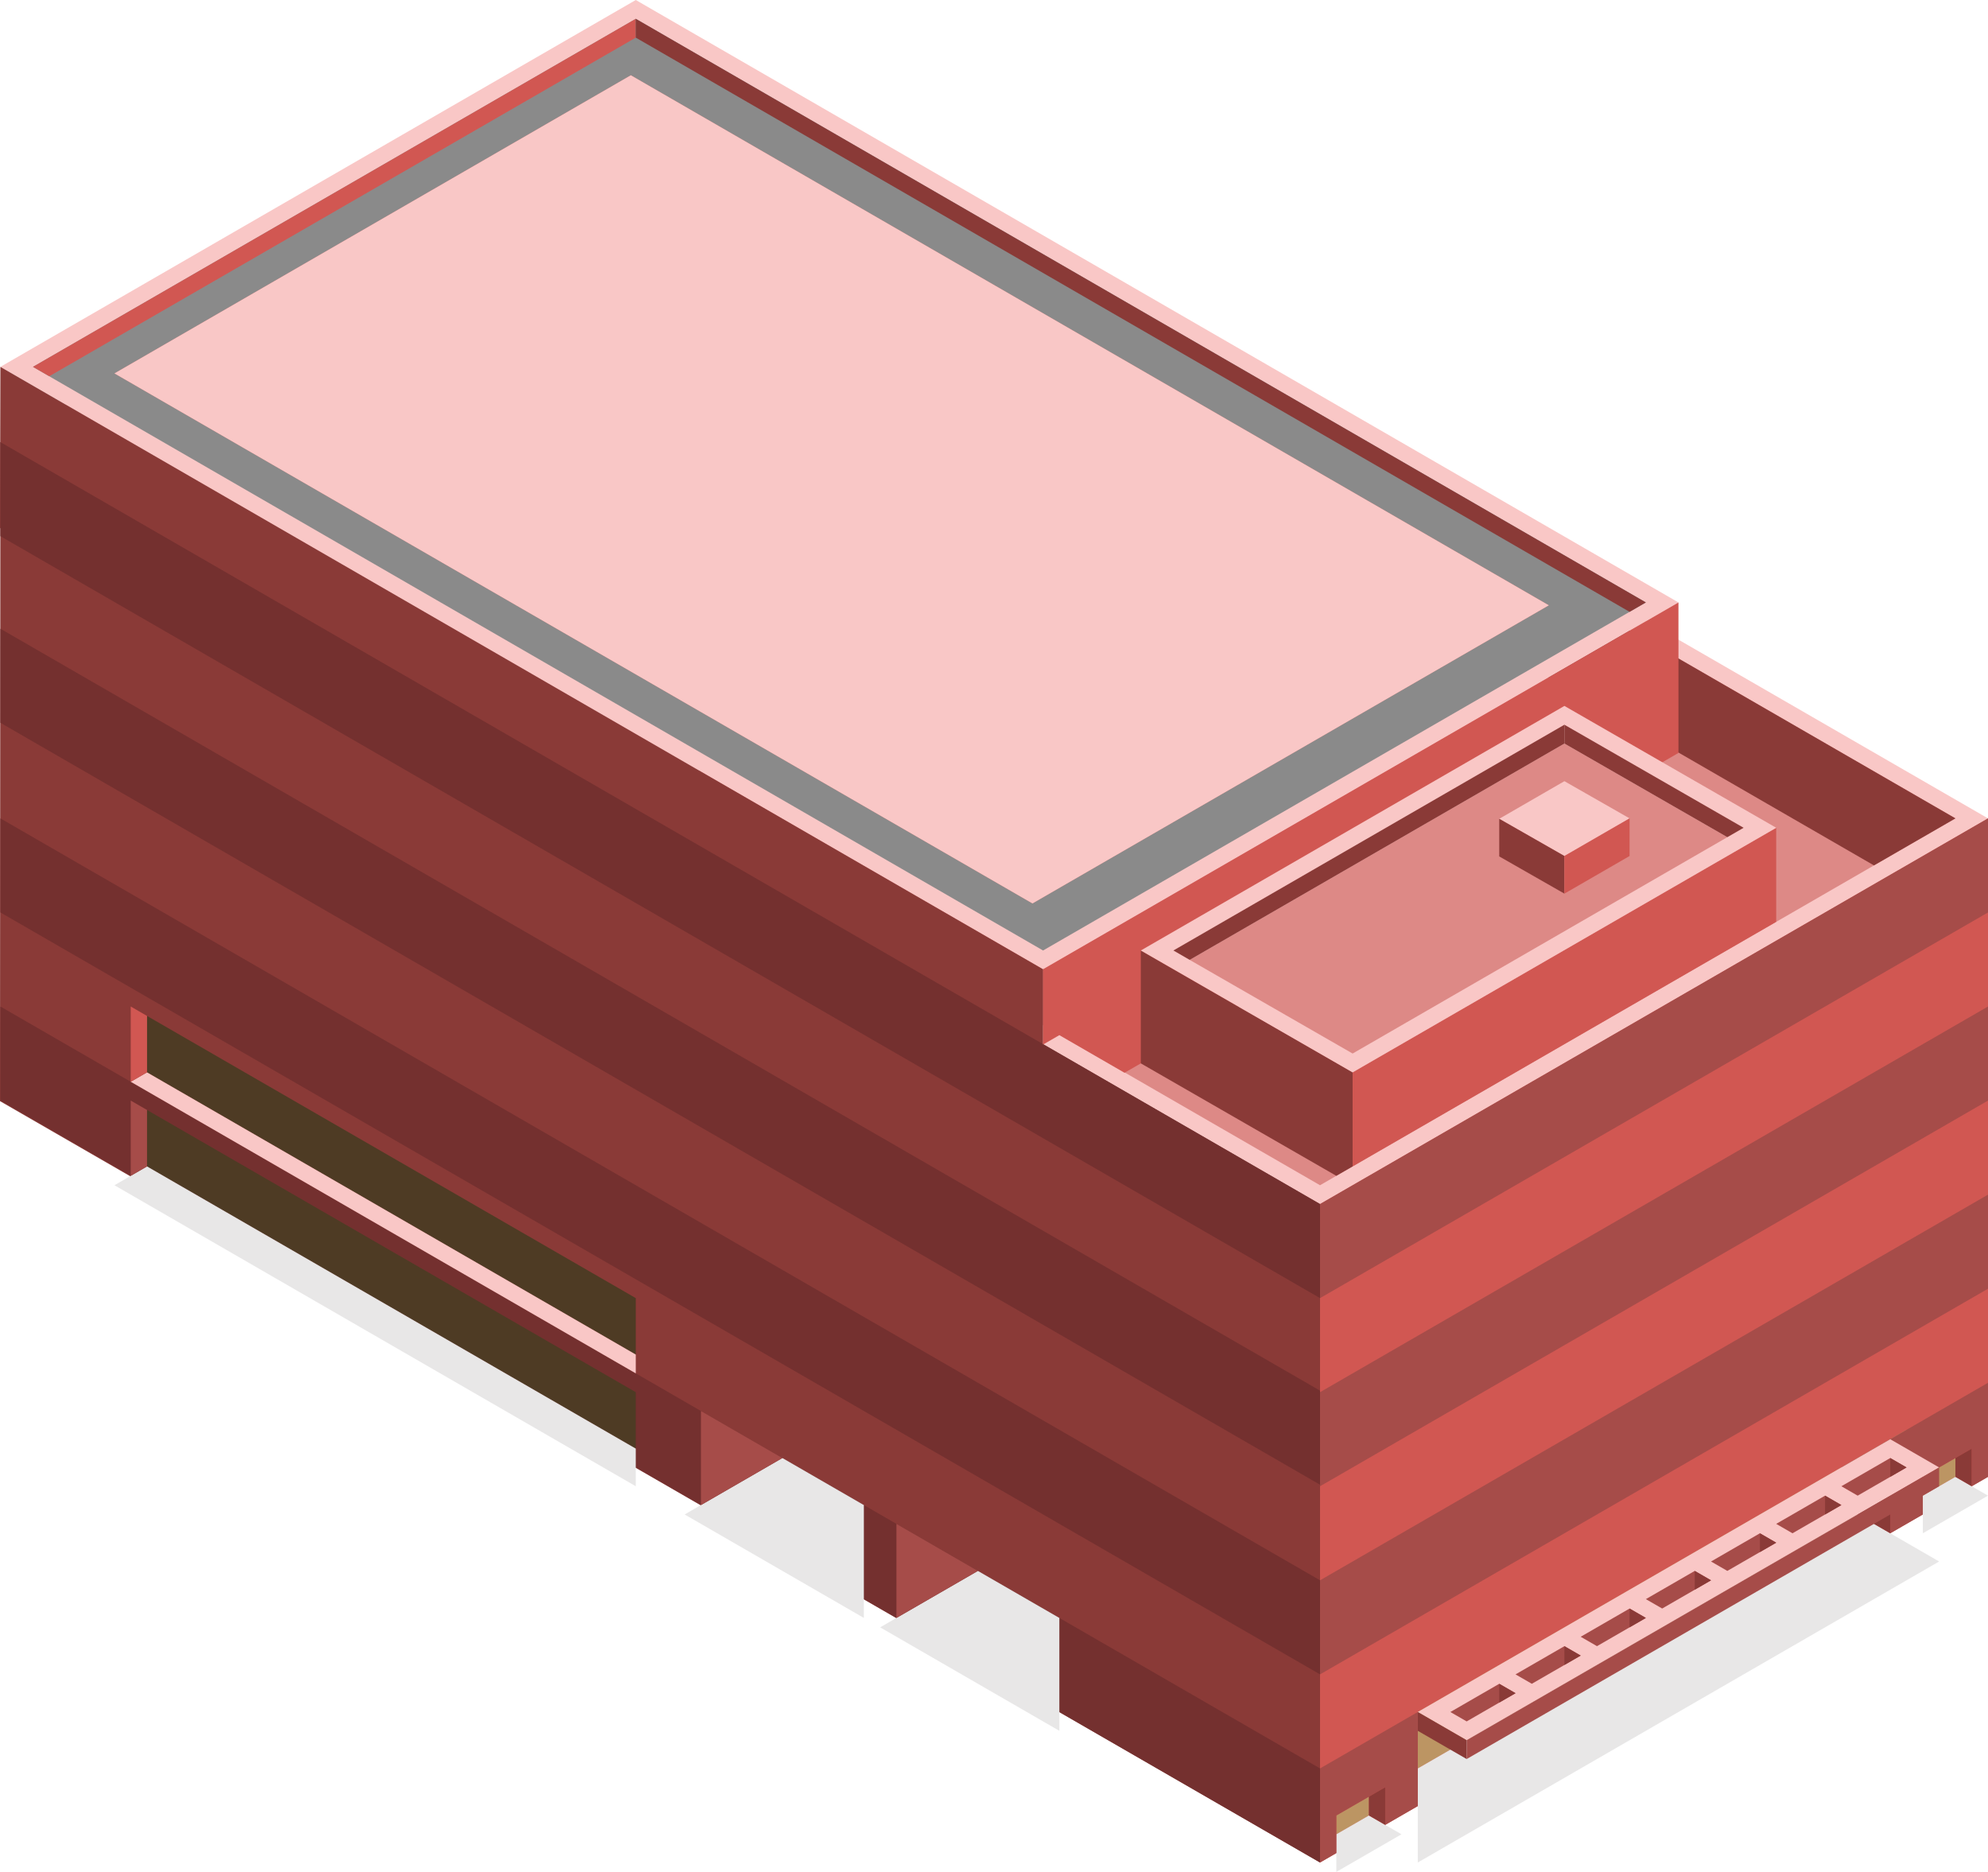 <svg id="Layer_1" data-name="Layer 1" xmlns="http://www.w3.org/2000/svg" viewBox="0 0 305.06 287.232">
  <defs>
    <style>
      .top-light {
        fill: #f9c7c6;
      }

      .exterior-L-light {
        fill: #8a3a37;
      }

      .exterior-R-prim {
        fill: #d15752;
      }

      .window-R-prim {
        fill: #bc9563;
      }

      .concrete-top {
        fill: #e8e7e7;
      }

      .exterior-R-dark {
        fill: #a64c49;
      }

      .top-prim {
        fill: #dd8986;
      }

      .cls-1 {
        fill: #8a8a8a;
      }

      .exterior-L-prim {
        fill: #74302f;
      }

      .window-L-prim {
        fill: #4e3b24;
      }

      .cls-2 {
        fill: #c67471;
      }
    </style>
  </defs>
  <title>Artboard 86</title>
  <g id="root">
    <path id="Path" class="top-light" d="M305.06,125.574,102.56,8.66.06,67.839l202.5,116.913Z"/>
    <path id="Path-2" data-name="Path" class="exterior-L-light" d="M202.56,184.752V285.788L0,168.961.06,67.839Z"/>
    <path id="Path-3" data-name="Path" class="exterior-R-prim" d="M305.06,125.574l-102.5,59.178V285.788L305.06,226.61Z"/>
    <path id="Path-4" data-name="Path" class="window-R-prim" d="M292.56,219.393l-75,43.301v8.66l75-43.301Z"/>
    <path id="Path-5" data-name="Path" class="window-R-prim" d="M210.06,278.572v-2.887l-5,2.887v2.887Z"/>
    <path id="Path-6" data-name="Path" class="window-R-prim" d="M300.06,226.61v-2.887l-5,2.887v2.887Z"/>
    <path id="Path-7" data-name="Path" class="concrete-top" d="M215.06,281.458l-5-2.887-5,2.887v5.773Z"/>
    <path id="Path-8" data-name="Path" class="exterior-R-dark" d="M295.06,226.61l7.5-4.33v5.774l2.5-1.443V212.176l-15,8.66V235.27l5-2.887Z"/>
    <path id="Path-9" data-name="Path" class="concrete-top" d="M305.06,229.497l-5-2.887-5,2.887V235.27Z"/>
    <path id="Path-10" data-name="Path" class="concrete-top" d="M297.56,239.6l-12.5-7.217-67.5,38.971v14.434Z"/>
    <path id="Path-11" data-name="Path" class="exterior-L-light" d="M290.06,235.27l-7.5-4.33v-5.774l7.5-4.33Z"/>
    <path id="Path-12" data-name="Path" class="top-light" d="M290.06,220.837l7.5,4.33-72.5,41.858-7.5-4.33Z"/>
    <path id="Path-13" data-name="Path" class="exterior-L-light" d="M225.06,267.024v2.887l-7.5-4.33v-2.887Z"/>
    <path id="Path-14" data-name="Path" class="exterior-R-dark" d="M297.56,225.167v2.887l-72.5,41.858v-2.887Z"/>
    <path id="Path-15" data-name="Path" class="exterior-R-dark" d="M292.56,225.167l-2.5-1.443-7.5,4.33,2.5,1.443Z"/>
    <path id="Path-16" data-name="Path" class="exterior-R-dark" d="M282.56,230.94l-2.5-1.443-7.5,4.33,2.5,1.443Z"/>
    <path id="Path-17" data-name="Path" class="exterior-R-dark" d="M272.56,236.714l-2.5-1.444-7.5,4.33,2.5,1.443Z"/>
    <path id="Path-18" data-name="Path" class="exterior-R-dark" d="M262.56,242.487l-2.5-1.443-7.5,4.33,2.5,1.443Z"/>
    <path id="Path-19" data-name="Path" class="exterior-R-dark" d="M252.56,248.261l-2.5-1.443-7.5,4.33,2.5,1.443Z"/>
    <path id="Path-20" data-name="Path" class="exterior-R-dark" d="M242.56,254.034l-2.5-1.443-7.5,4.33,2.5,1.444Z"/>
    <path id="Path-21" data-name="Path" class="exterior-R-dark" d="M232.56,259.808l-2.5-1.443-7.5,4.33,2.5,1.443Z"/>
    <path id="Path-22" data-name="Path" class="exterior-L-light" d="M290.06,223.723V226.61l2.5-1.443Z"/>
    <path id="Path-23" data-name="Path" class="exterior-L-light" d="M280.06,229.497v2.887l2.5-1.443Z"/>
    <path id="Path-24" data-name="Path" class="exterior-L-light" d="M270.06,235.27v2.887l2.5-1.444Z"/>
    <path id="Path-25" data-name="Path" class="exterior-L-light" d="M260.06,241.044v2.887l2.5-1.443Z"/>
    <path id="Path-26" data-name="Path" class="exterior-L-light" d="M250.06,246.817v2.887l2.5-1.443Z"/>
    <path id="Path-27" data-name="Path" class="exterior-L-light" d="M240.06,252.591v2.887l2.5-1.443Z"/>
    <path id="Path-28" data-name="Path" class="exterior-L-light" d="M230.06,258.364v2.887l2.5-1.443Z"/>
    <path id="Path-29" data-name="Path" class="top-prim" d="M300.06,125.574l-97.5,56.292-102.5-59.178,95-57.735Z"/>
    <path id="Path-30" data-name="Path" class="exterior-L-light" d="M195.06,64.952V79.386l92.5,53.405,12.5-7.217Z"/>
    <path id="Path-31" data-name="Path" class="exterior-R-prim" d="M272.56,127.017v14.434l-65,37.528V164.545Z"/>
    <path id="Path-32" data-name="Path" class="top-light" d="M257.56,92.441,97.56,0,.06,56.292l160,92.441Z"/>
    <path id="Path-33" data-name="Path" class="cls-1" d="M252.56,92.441l-92.5,53.405L5.06,56.292,97.56,2.887Z"/>
    <path id="Path-34" data-name="Path" class="exterior-R-prim" d="M97.56,2.887V5.774L7.56,57.735l-2.5-1.443Z"/>
    <path id="Path-35" data-name="Path" class="exterior-L-light" d="M252.56,92.441l-2.5,1.443L97.56,5.774V2.887Z"/>
    <path id="Path-36" data-name="Path" class="exterior-L-light" d="M160.06,171.826v-23.094L.06,56.292,0,81.01Z"/>
    <path id="Path-37" data-name="Path" class="exterior-R-dark" d="M305.06,125.574l-102.5,59.178v14.434l102.5-59.178Z"/>
    <path id="Path-38" data-name="Path" class="exterior-R-dark" d="M305.06,154.441,202.56,213.62v14.434l102.5-59.178Z"/>
    <path id="Path-39" data-name="Path" class="exterior-R-dark" d="M305.06,183.309,202.56,242.487v14.434l102.5-59.178Z"/>
    <path id="Path-40" data-name="Path" class="exterior-L-prim" d="M202.56,199.186.06,82.272V67.839l202.5,116.913Z"/>
    <path id="Path-41" data-name="Path" class="exterior-L-prim" d="M202.56,227.82.06,110.906V96.473l202.5,116.913Z"/>
    <path id="Path-42" data-name="Path" class="exterior-L-prim" d="M202.56,256.921.06,140.007V125.574l202.5,116.913Z"/>
    <path id="Path-43" data-name="Path" class="exterior-L-prim" d="M202.56,285.788.06,168.875V154.441l202.5,116.913Z"/>
    <path id="Path-44" data-name="Path" class="exterior-R-dark" d="M205.06,278.572l7.5-4.33v5.774l5-2.887V262.694l-15,8.66v14.434l2.5-1.443Z"/>
    <path id="Path-45" data-name="Path" class="exterior-L-light" d="M212.56,280.015l-2.5-1.443v-2.887l2.5-1.443Z"/>
    <path id="Path-46" data-name="Path" class="exterior-L-light" d="M302.56,228.053l-2.5-1.443v-2.887l2.5-1.443Z"/>
    <path id="Path-47" data-name="Path" class="concrete-top" d="M132.56,230.94l-12.5-7.217-15,8.66,27.5,15.877Z"/>
    <path id="Path-48" data-name="Path" class="concrete-top" d="M162.56,248.261l-12.5-7.217-15,8.66,27.5,15.877Z"/>
    <path id="Path-49" data-name="Path" class="exterior-R-dark" d="M107.56,230.94l12.5-7.217-12.5-7.217Z"/>
    <path id="Path-50" data-name="Path" class="exterior-R-dark" d="M137.56,248.261V233.827l12.5,7.217Z"/>
    <path id="Path-51" data-name="Path" class="window-L-prim" d="M97.56,213.62v8.66l-75-43.301v-8.66Z"/>
    <path id="Path-52" data-name="Path" class="window-L-prim" d="M97.56,199.186v8.66l-75-43.301v-8.66Z"/>
    <path id="Path-53" data-name="Path" class="top-light" d="M20.06,165.988l2.5-1.443,75,43.301v2.887Z"/>
    <path id="Path-54" data-name="Path" class="concrete-top" d="M97.56,222.28l-75-43.301-5,2.887,80,46.188Z"/>
    <path id="Path-55" data-name="Path" class="exterior-R-dark" d="M22.56,170.318l-2.5-1.443v11.547l2.5-1.443Z"/>
    <path id="Path-56" data-name="Path" class="exterior-R-prim" d="M22.56,164.545v-8.66l-2.5-1.443v11.547Z"/>
    <path id="Path-57" data-name="Path" class="exterior-R-prim" d="M160.06,160.279V148.732l97.5-56.292v23.094l-85,49.075-10-5.774Z"/>
    <path id="Path-58" data-name="Path" class="exterior-L-light" d="M175.06,145.845V163.166l30,17.256,2.5-1.443V164.545Z"/>
    <path id="Path-59" data-name="Path" class="top-light" d="M272.56,127.017l-32.5-18.699-65,37.528,32.5,18.699Z"/>
    <path id="Path-60" data-name="Path" class="top-prim" d="M265.06,128.46l-25-14.369-57.5,33.198,25,14.369Z"/>
    <path id="Path-61" data-name="Path" class="exterior-L-light" d="M267.56,127.017l-27.5-15.813v2.887l25,14.369Z"/>
    <path id="Path-62" data-name="Path" class="exterior-L-light" d="M180.06,145.845l2.5,1.443,57.5-33.198v-2.887Z"/>
    <path id="Path-63" data-name="Path" class="top-light" d="M250.06,125.574l-10-5.709-10,5.774,10,5.709Z"/>
    <path id="Path-64" data-name="Path" class="exterior-L-light" d="M240.06,137.121l-10-5.709v-5.774l10,5.709Z"/>
    <path id="Path-65" data-name="Path" class="exterior-R-prim" d="M250.06,125.574v5.774l-10,5.774v-5.774Z"/>
    <g id="Group">
      <path id="anchor_17.56_138.629_220.113" class="cls-2" d="M237.672,92.88,96.8,11.547l-79.24,45.75L158.432,138.629Z"/>
      <path id="anchor_17.56_138.629_220.113-2" data-name="anchor_17.56_138.629_220.113" class="top-light" d="M237.672,92.88,96.8,11.547l-79.24,45.75L158.432,138.629Z"/>
    </g>
  </g>
</svg>
